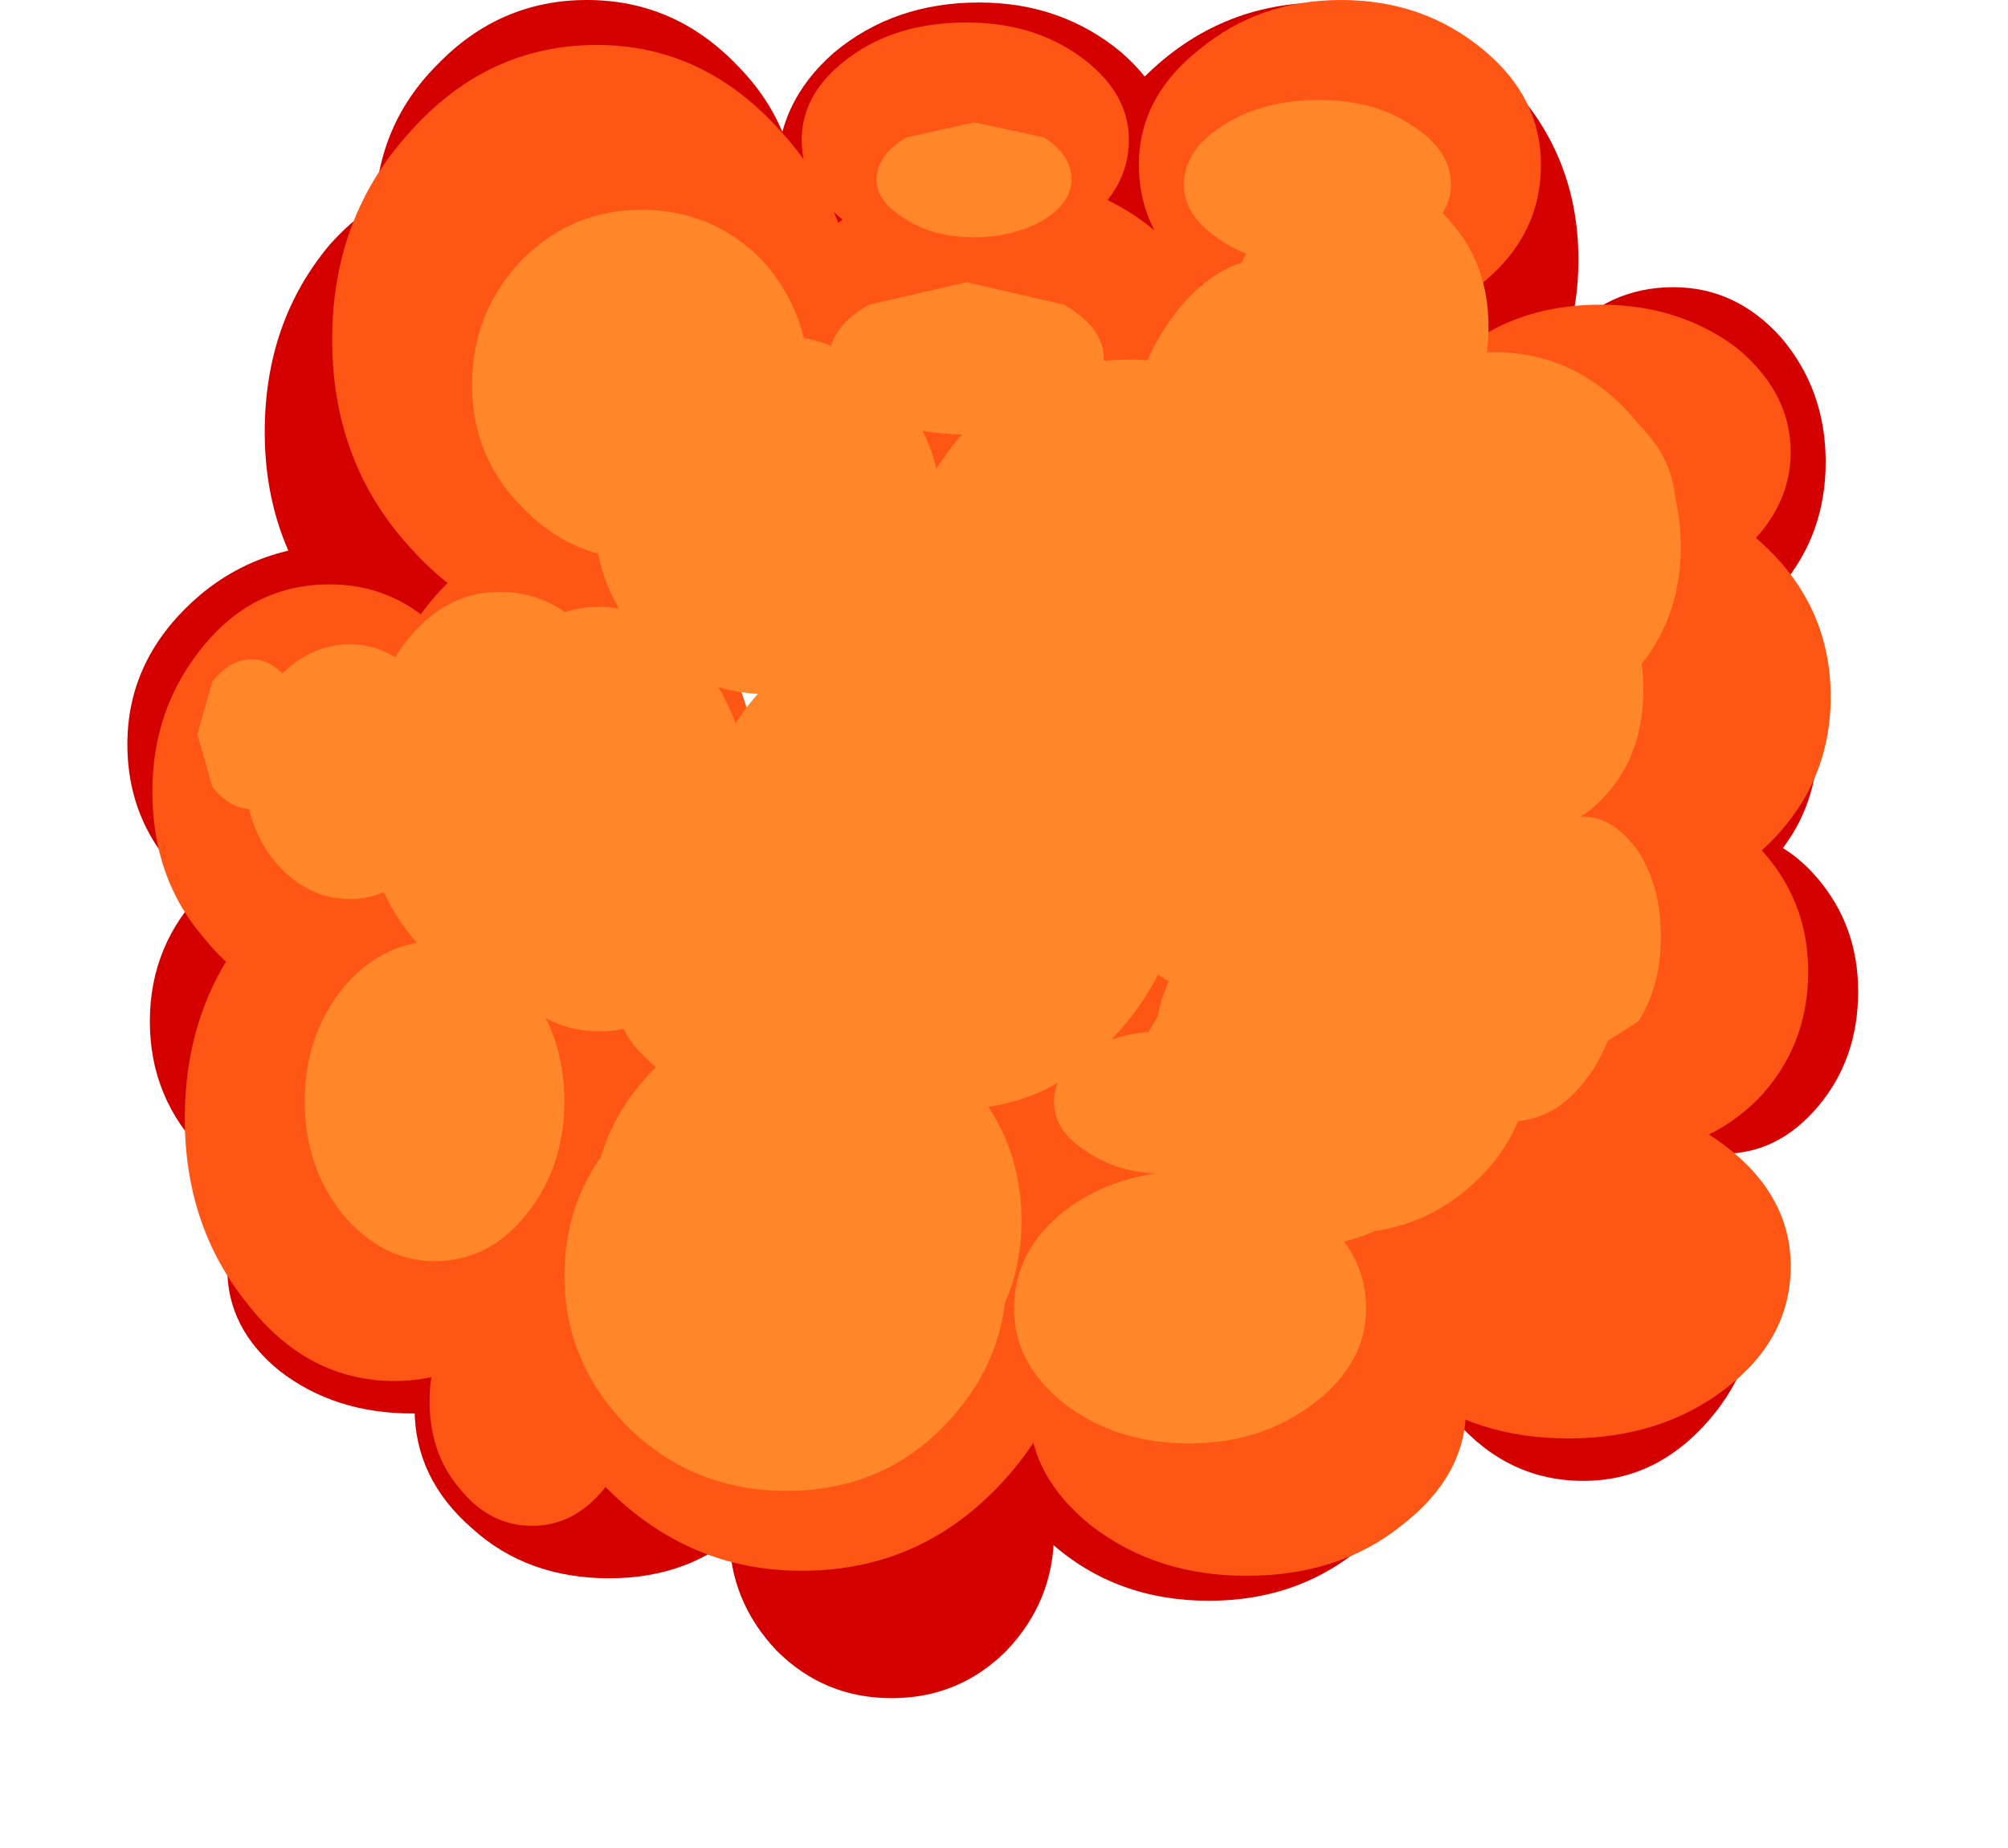 <?xml version="1.0" encoding="UTF-8" standalone="no"?>
<svg xmlns:xlink="http://www.w3.org/1999/xlink" height="37.0px" width="40.2px" xmlns="http://www.w3.org/2000/svg">
  <g transform="matrix(1.0, 0.0, 0.0, 1.0, 19.55, 16.3)">
    <path d="M-15.7 -4.25 Q-14.45 -5.4 -12.65 -5.4 -10.85 -5.4 -9.6 -4.25 -8.3 -3.05 -8.3 -1.4 -8.3 0.3 -9.6 1.45 -10.85 2.65 -12.65 2.65 -14.45 2.65 -15.7 1.45 -17.0 0.3 -17.0 -1.4 -17.0 -3.05 -15.7 -4.25" fill="#d40000" fill-rule="evenodd" stroke="none"/>
    <path d="M-9.75 -12.9 Q-7.9 -12.9 -6.6 -11.4 -5.25 -9.85 -5.25 -7.65 -5.25 -5.5 -6.6 -3.95 -7.9 -2.4 -9.75 -2.4 -11.6 -2.4 -12.95 -3.95 -14.25 -5.5 -14.25 -7.65 -14.25 -9.85 -12.95 -11.4 -11.6 -12.9 -9.75 -12.9" fill="#d40000" fill-rule="evenodd" stroke="none"/>
    <path d="M-4.8 -8.85 Q-6.05 -7.55 -7.8 -7.55 -9.55 -7.55 -10.8 -8.85 -12.05 -10.1 -12.05 -11.9 -12.05 -13.75 -10.8 -15.0 -9.55 -16.3 -7.8 -16.3 -6.05 -16.3 -4.8 -15.0 -3.55 -13.75 -3.55 -11.9 -3.55 -10.1 -4.8 -8.85" fill="#d40000" fill-rule="evenodd" stroke="none"/>
    <path d="M2.9 -10.35 Q1.7 -9.35 0.05 -9.35 -1.65 -9.35 -2.85 -10.35 -4.0 -11.35 -4.0 -12.8 -4.0 -14.25 -2.85 -15.25 -1.65 -16.25 0.05 -16.25 1.7 -16.25 2.9 -15.25 4.05 -14.25 4.05 -12.8 4.05 -11.35 2.9 -10.35" fill="#d40000" fill-rule="evenodd" stroke="none"/>
    <path d="M12.05 -11.1 Q12.05 -8.95 10.55 -7.45 9.05 -5.95 6.95 -5.95 4.85 -5.95 3.35 -7.45 1.85 -8.95 1.85 -11.1 1.85 -13.25 3.35 -14.75 4.85 -16.25 6.95 -16.25 9.05 -16.25 10.55 -14.75 12.05 -13.25 12.05 -11.1" fill="#d40000" fill-rule="evenodd" stroke="none"/>
    <path d="M13.95 -10.55 Q15.2 -10.55 16.1 -9.55 17.0 -8.5 17.0 -7.05 17.0 -5.6 16.1 -4.55 15.2 -3.5 13.95 -3.5 12.65 -3.5 11.75 -4.55 10.9 -5.6 10.9 -7.05 10.9 -8.5 11.75 -9.55 12.65 -10.55 13.95 -10.55" fill="#d40000" fill-rule="evenodd" stroke="none"/>
    <path d="M13.2 -3.75 Q13.8 -4.65 14.7 -4.65 15.6 -4.65 16.2 -3.75 16.85 -2.85 16.85 -1.55 16.85 -0.3 16.2 0.6 15.6 1.5 14.7 1.5 13.8 1.5 13.2 0.6 12.55 -0.3 12.55 -1.55 12.55 -2.85 13.2 -3.75" fill="#d40000" fill-rule="evenodd" stroke="none"/>
    <path d="M13.2 -3.75 Q13.8 -4.65 14.7 -4.65 15.6 -4.65 16.2 -3.75 16.85 -2.85 16.85 -1.55 16.85 -0.3 16.2 0.6 15.6 1.5 14.7 1.5 13.8 1.5 13.2 0.6 12.55 -0.3 12.55 -1.55 12.55 -2.85 13.2 -3.75 Z" fill="none" stroke="#a80f06" stroke-linecap="round" stroke-linejoin="round" stroke-opacity="0.0" stroke-width="6.0"/>
    <path d="M16.85 5.85 Q16.05 6.8 14.95 6.8 13.8 6.8 13.0 5.85 12.25 4.9 12.25 3.55 12.25 2.25 13.0 1.3 13.8 0.35 14.95 0.35 16.05 0.35 16.85 1.3 17.65 2.25 17.65 3.55 17.65 4.9 16.85 5.85" fill="#d40000" fill-rule="evenodd" stroke="none"/>
    <path d="M16.85 5.85 Q16.05 6.8 14.95 6.8 13.8 6.8 13.0 5.85 12.25 4.9 12.25 3.55 12.25 2.25 13.0 1.3 13.8 0.35 14.95 0.35 16.05 0.35 16.85 1.3 17.65 2.25 17.65 3.55 17.65 4.9 16.85 5.85 Z" fill="none" stroke="#a80f06" stroke-linecap="round" stroke-linejoin="round" stroke-opacity="0.0" stroke-width="6.0"/>
    <path d="M-10.25 1.5 Q-9.15 2.6 -9.15 4.15 -9.15 5.7 -10.25 6.8 -11.3 7.9 -12.85 7.9 -14.4 7.9 -15.45 6.8 -16.55 5.7 -16.55 4.15 -16.55 2.6 -15.45 1.5 -14.4 0.4 -12.85 0.4 -11.3 0.4 -10.25 1.5" fill="#d40000" fill-rule="evenodd" stroke="none"/>
    <path d="M-10.25 1.5 Q-9.15 2.6 -9.15 4.15 -9.15 5.7 -10.25 6.8 -11.3 7.9 -12.85 7.9 -14.4 7.9 -15.45 6.8 -16.55 5.7 -16.55 4.15 -16.55 2.6 -15.45 1.5 -14.4 0.4 -12.85 0.4 -11.3 0.4 -10.25 1.5 Z" fill="none" stroke="#a80f06" stroke-linecap="round" stroke-linejoin="round" stroke-opacity="0.0" stroke-width="6.0"/>
    <path d="M-8.7 7.05 Q-7.6 7.9 -7.6 9.1 -7.6 10.3 -8.7 11.15 -9.8 12.0 -11.3 12.0 -12.85 12.0 -13.95 11.15 -15.0 10.3 -15.0 9.1 -15.0 7.9 -13.95 7.05 -12.85 6.25 -11.3 6.25 -9.8 6.25 -8.7 7.05" fill="#d40000" fill-rule="evenodd" stroke="none"/>
    <path d="M-8.7 7.05 Q-7.6 7.9 -7.6 9.1 -7.6 10.3 -8.7 11.15 -9.8 12.0 -11.3 12.0 -12.85 12.0 -13.95 11.15 -15.0 10.3 -15.0 9.1 -15.0 7.9 -13.95 7.05 -12.85 6.25 -11.3 6.25 -9.8 6.25 -8.7 7.05 Z" fill="none" stroke="#a80f06" stroke-linecap="round" stroke-linejoin="round" stroke-opacity="0.0" stroke-width="6.0"/>
    <path d="M-11.25 11.9 Q-11.25 10.5 -10.1 9.5 -9.0 8.5 -7.35 8.5 -5.75 8.5 -4.65 9.5 -3.5 10.5 -3.5 11.9 -3.5 13.3 -4.65 14.3 -5.75 15.3 -7.35 15.3 -9.0 15.3 -10.1 14.3 -11.25 13.3 -11.25 11.9" fill="#d40000" fill-rule="evenodd" stroke="none"/>
    <path d="M-11.25 11.9 Q-11.25 10.5 -10.1 9.5 -9.0 8.5 -7.35 8.5 -5.75 8.5 -4.65 9.5 -3.5 10.5 -3.5 11.9 -3.5 13.3 -4.65 14.3 -5.75 15.3 -7.35 15.3 -9.0 15.3 -10.1 14.3 -11.25 13.3 -11.25 11.9 Z" fill="none" stroke="#a80f06" stroke-linecap="round" stroke-linejoin="round" stroke-opacity="0.0" stroke-width="6.0"/>
    <path d="M0.6 16.75 Q-0.35 17.7 -1.7 17.7 -3.05 17.7 -4.0 16.75 -4.95 15.75 -4.95 14.4 -4.95 13.0 -4.0 12.05 -3.05 11.05 -1.7 11.05 -0.35 11.05 0.6 12.05 1.55 13.0 1.55 14.4 1.55 15.75 0.6 16.75" fill="#d40000" fill-rule="evenodd" stroke="none"/>
    <path d="M0.6 16.75 Q-0.35 17.7 -1.7 17.7 -3.05 17.7 -4.0 16.75 -4.95 15.75 -4.95 14.4 -4.95 13.0 -4.0 12.05 -3.05 11.05 -1.7 11.05 -0.35 11.05 0.6 12.05 1.55 13.0 1.55 14.4 1.55 15.75 0.6 16.75 Z" fill="none" stroke="#a80f06" stroke-linecap="round" stroke-linejoin="round" stroke-opacity="0.0" stroke-width="6.0"/>
    <path d="M4.65 8.0 Q6.5 8.0 7.8 9.15 9.1 10.3 9.1 11.9 9.1 13.5 7.8 14.6 6.5 15.75 4.65 15.75 2.8 15.75 1.5 14.6 0.15 13.5 0.15 11.9 0.15 10.3 1.5 9.15 2.8 8.0 4.65 8.0" fill="#d40000" fill-rule="evenodd" stroke="none"/>
    <path d="M4.65 8.0 Q6.5 8.0 7.8 9.15 9.1 10.3 9.1 11.9 9.1 13.5 7.8 14.6 6.5 15.75 4.65 15.75 2.8 15.75 1.5 14.6 0.15 13.5 0.15 11.9 0.15 10.3 1.5 9.15 2.8 8.0 4.65 8.0 Z" fill="none" stroke="#a80f06" stroke-linecap="round" stroke-linejoin="round" stroke-opacity="0.0" stroke-width="6.0"/>
    <path d="M14.65 6.3 Q15.7 7.5 15.7 9.2 15.7 10.95 14.65 12.15 13.6 13.35 12.15 13.35 10.65 13.35 9.6 12.15 8.6 10.95 8.6 9.2 8.6 7.5 9.6 6.3 10.65 5.1 12.15 5.1 13.6 5.1 14.65 6.3" fill="#d40000" fill-rule="evenodd" stroke="none"/>
    <path d="M14.65 6.3 Q15.7 7.5 15.7 9.2 15.7 10.95 14.65 12.15 13.6 13.35 12.15 13.35 10.65 13.35 9.6 12.15 8.6 10.95 8.6 9.2 8.6 7.5 9.6 6.3 10.65 5.1 12.15 5.1 13.6 5.1 14.65 6.3 Z" fill="none" stroke="#a80f06" stroke-linecap="round" stroke-linejoin="round" stroke-opacity="0.0" stroke-width="6.0"/>
    <path d="M-14.6 2.35 Q-13.4 0.85 -11.65 0.85 -9.95 0.85 -8.75 2.35 -7.5 3.9 -7.5 6.1 -7.5 8.25 -8.75 9.8 -9.95 11.35 -11.65 11.35 -13.4 11.35 -14.6 9.8 -15.85 8.25 -15.85 6.1 -15.85 3.9 -14.6 2.35" fill="#ff5515" fill-rule="evenodd" stroke="none"/>
    <path d="M-12.95 -4.6 Q-11.5 -4.6 -10.5 -3.4 -9.45 -2.15 -9.45 -0.45 -9.45 1.3 -10.5 2.5 -11.5 3.75 -12.95 3.75 -14.45 3.75 -15.45 2.5 -16.5 1.3 -16.5 -0.45 -16.5 -2.15 -15.45 -3.4 -14.45 -4.6 -12.95 -4.6" fill="#ff5515" fill-rule="evenodd" stroke="none"/>
    <path d="M-8.9 9.25 Q-8.05 9.25 -7.45 10.0 -6.8 10.75 -6.8 11.75 -6.8 12.8 -7.45 13.5 -8.05 14.25 -8.9 14.25 -9.75 14.25 -10.35 13.5 -10.95 12.8 -10.95 11.75 -10.95 10.75 -10.35 10.0 -9.75 9.25 -8.9 9.25" fill="#ff5515" fill-rule="evenodd" stroke="none"/>
    <path d="M2.05 9.45 Q2.05 11.8 0.4 13.5 -1.2 15.15 -3.5 15.15 -5.75 15.15 -7.4 13.5 -9.0 11.8 -9.0 9.45 -9.0 7.1 -7.4 5.45 -5.75 3.75 -3.5 3.75 -1.2 3.75 0.4 5.45 2.05 7.1 2.05 9.45" fill="#ff5515" fill-rule="evenodd" stroke="none"/>
    <path d="M9.8 11.9 Q9.8 13.25 8.5 14.25 7.25 15.25 5.4 15.25 3.6 15.25 2.3 14.25 1.05 13.25 1.05 11.9 1.05 10.5 2.3 9.5 3.6 8.5 5.4 8.5 7.25 8.5 8.5 9.5 9.8 10.5 9.8 11.9" fill="#ff5515" fill-rule="evenodd" stroke="none"/>
    <path d="M15.0 6.65 Q16.3 7.65 16.3 9.05 16.3 10.5 15.0 11.5 13.7 12.5 11.85 12.5 10.0 12.5 8.7 11.5 7.4 10.5 7.4 9.05 7.4 7.65 8.7 6.65 10.0 5.65 11.85 5.65 13.7 5.65 15.0 6.65" fill="#ff5515" fill-rule="evenodd" stroke="none"/>
    <path d="M-8.35 -5.6 Q-6.65 -5.6 -5.45 -3.9 -4.3 -2.25 -4.3 0.1 -4.3 2.45 -5.45 4.1 -6.65 5.75 -8.35 5.75 -10.0 5.75 -11.2 4.1 -12.4 2.45 -12.4 0.1 -12.4 -2.25 -11.2 -3.9 -10.0 -5.6 -8.35 -5.6" fill="#ff5515" fill-rule="evenodd" stroke="none"/>
    <path d="M-2.35 -9.5 Q-2.35 -7.05 -3.9 -5.35 -5.45 -3.6 -7.6 -3.6 -9.8 -3.6 -11.35 -5.35 -12.9 -7.05 -12.9 -9.5 -12.9 -11.95 -11.35 -13.65 -9.8 -15.4 -7.6 -15.4 -5.45 -15.4 -3.9 -13.65 -2.35 -11.95 -2.35 -9.5" fill="#ff5515" fill-rule="evenodd" stroke="none"/>
    <path d="M3.05 -13.5 Q3.05 -12.5 2.1 -11.8 1.15 -11.1 -0.2 -11.1 -1.6 -11.1 -2.55 -11.8 -3.5 -12.5 -3.5 -13.5 -3.5 -14.45 -2.55 -15.15 -1.6 -15.85 -0.2 -15.85 1.15 -15.85 2.1 -15.15 3.05 -14.45 3.05 -13.5" fill="#ff5515" fill-rule="evenodd" stroke="none"/>
    <path d="M3.55 -11.7 Q4.9 -10.6 4.9 -9.05 4.9 -7.5 3.55 -6.4 2.2 -5.3 0.3 -5.3 -1.6 -5.3 -2.95 -6.4 -4.3 -7.5 -4.3 -9.05 -4.3 -10.6 -2.95 -11.7 -1.6 -12.8 0.3 -12.8 2.2 -12.8 3.55 -11.7" fill="#ff5515" fill-rule="evenodd" stroke="none"/>
    <path d="M11.3 -13.0 Q11.3 -11.6 10.15 -10.65 8.95 -9.65 7.3 -9.65 5.65 -9.65 4.45 -10.65 3.25 -11.6 3.25 -13.0 3.25 -14.35 4.45 -15.3 5.65 -16.3 7.3 -16.3 8.95 -16.3 10.15 -15.3 11.3 -14.35 11.3 -13.0" fill="#ff5515" fill-rule="evenodd" stroke="none"/>
    <path d="M15.2 -5.15 Q14.05 -4.3 12.5 -4.3 10.9 -4.3 9.8 -5.15 8.65 -6.05 8.65 -7.25 8.65 -8.45 9.8 -9.35 10.9 -10.2 12.5 -10.2 14.05 -10.2 15.2 -9.35 16.3 -8.45 16.3 -7.25 16.3 -6.05 15.2 -5.15" fill="#ff5515" fill-rule="evenodd" stroke="none"/>
    <path d="M15.75 -5.4 Q17.1 -4.15 17.1 -2.35 17.1 -0.55 15.75 0.7 14.4 1.95 12.5 1.95 10.6 1.95 9.25 0.7 7.95 -0.55 7.95 -2.35 7.95 -4.15 9.25 -5.4 10.6 -6.65 12.5 -6.65 14.4 -6.65 15.75 -5.4" fill="#ff5515" fill-rule="evenodd" stroke="none"/>
    <path d="M15.65 5.7 Q14.6 6.75 13.15 6.75 11.7 6.75 10.65 5.7 9.65 4.65 9.65 3.15 9.65 1.7 10.65 0.65 11.7 -0.4 13.15 -0.4 14.6 -0.4 15.65 0.65 16.65 1.7 16.65 3.15 16.65 4.65 15.65 5.7" fill="#ff5515" fill-rule="evenodd" stroke="none"/>
    <path d="M6.85 4.25 Q8.0 5.45 8.0 7.1 8.0 8.8 6.85 9.95 5.65 11.15 4.0 11.15 2.3 11.15 1.15 9.95 -0.05 8.8 -0.05 7.1 -0.05 5.45 1.15 4.25 2.3 3.1 4.0 3.1 5.65 3.1 6.85 4.25" fill="#ff5515" fill-rule="evenodd" stroke="none"/>
    <path d="M-10.5 -0.85 Q-10.5 0.2 -11.1 0.95 -11.7 1.7 -12.55 1.7 -13.4 1.7 -14.05 0.95 -14.65 0.2 -14.65 -0.85 -14.65 -1.9 -14.05 -2.65 -13.4 -3.4 -12.55 -3.4 -11.7 -3.4 -11.1 -2.65 -10.5 -1.9 -10.5 -0.85" fill="#ff872a" fill-rule="evenodd" stroke="none"/>
    <path d="M-7.55 -4.15 Q-6.3 -4.15 -5.4 -2.9 -4.5 -1.65 -4.5 0.1 -4.5 1.85 -5.4 3.1 -6.3 4.35 -7.55 4.35 -8.8 4.35 -9.7 3.1 -10.55 1.85 -10.55 0.1 -10.55 -1.65 -9.7 -2.9 -8.8 -4.15 -7.55 -4.15" fill="#ff872a" fill-rule="evenodd" stroke="none"/>
    <path d="M-9.0 3.5 Q-8.25 4.45 -8.25 5.75 -8.25 7.05 -9.0 8.0 -9.75 8.95 -10.85 8.95 -11.9 8.95 -12.7 8.0 -13.45 7.05 -13.45 5.75 -13.45 4.45 -12.7 3.5 -11.9 2.55 -10.85 2.55 -9.75 2.55 -9.0 3.5" fill="#ff872a" fill-rule="evenodd" stroke="none"/>
    <path d="M-6.45 5.1 Q-5.15 3.85 -3.4 3.85 -1.65 3.85 -0.4 5.1 0.9 6.35 0.9 8.15 0.9 9.9 -0.4 11.15 -1.65 12.4 -3.4 12.4 -5.15 12.4 -6.45 11.15 -7.7 9.9 -7.7 8.15 -7.7 6.35 -6.45 5.1" fill="#ff872a" fill-rule="evenodd" stroke="none"/>
    <path d="M-3.7 3.65 Q-3.7 4.35 -4.25 4.85 -4.75 5.4 -5.45 5.4 -6.15 5.4 -6.65 4.85 -7.2 4.35 -7.2 3.65 -7.2 2.95 -6.65 2.45 -6.15 1.9 -5.45 1.9 -4.75 1.9 -4.25 2.45 -3.7 2.95 -3.7 3.65" fill="#ff872a" fill-rule="evenodd" stroke="none"/>
    <path d="M6.75 7.95 Q7.8 8.75 7.8 9.9 7.8 11.0 6.75 11.8 5.7 12.6 4.25 12.6 2.8 12.6 1.75 11.8 0.75 11.0 0.75 9.9 0.75 8.75 1.75 7.95 2.8 7.15 4.25 7.15 5.7 7.15 6.75 7.95" fill="#ff872a" fill-rule="evenodd" stroke="none"/>
    <path d="M-0.35 -4.5 Q1.5 -4.5 2.85 -3.0 4.2 -1.45 4.2 0.7 4.2 2.85 2.85 4.35 1.5 5.9 -0.35 5.9 -2.25 5.9 -3.55 4.35 -4.9 2.85 -4.9 0.7 -4.9 -1.45 -3.55 -3.0 -2.25 -4.5 -0.35 -4.5" fill="#ff872a" fill-rule="evenodd" stroke="none"/>
    <path d="M-0.7 -6.0 Q-0.7 -4.5 -1.7 -3.45 -2.7 -2.4 -4.15 -2.4 -5.6 -2.4 -6.65 -3.45 -7.65 -4.5 -7.65 -6.0 -7.65 -7.5 -6.65 -8.55 -5.6 -9.6 -4.15 -9.6 -2.7 -9.6 -1.7 -8.55 -0.7 -7.5 -0.7 -6.0" fill="#ff872a" fill-rule="evenodd" stroke="none"/>
    <path d="M-4.3 -11.1 Q-3.35 -10.05 -3.35 -8.6 -3.35 -7.15 -4.3 -6.15 -5.3 -5.1 -6.7 -5.1 -8.1 -5.1 -9.1 -6.15 -10.1 -7.15 -10.1 -8.6 -10.1 -10.05 -9.1 -11.1 -8.1 -12.1 -6.7 -12.1 -5.3 -12.1 -4.3 -11.1" fill="#ff872a" fill-rule="evenodd" stroke="none"/>
    <path d="M2.55 -9.1 Q2.55 -8.5 1.75 -8.05 0.95 -7.6 -0.2 -7.6 -1.35 -7.6 -2.15 -8.05 -2.95 -8.5 -2.95 -9.1 -2.95 -9.75 -2.15 -10.2 L-0.2 -10.65 1.75 -10.2 Q2.55 -9.75 2.55 -9.1" fill="#ff872a" fill-rule="evenodd" stroke="none"/>
    <path d="M6.6 -4.15 Q6.6 -2.55 5.35 -1.4 4.15 -0.25 2.45 -0.25 0.7 -0.25 -0.5 -1.4 -1.75 -2.55 -1.75 -4.15 -1.75 -5.75 -0.5 -6.9 0.7 -8.05 2.45 -8.05 4.15 -8.05 5.35 -6.9 6.6 -5.75 6.6 -4.15" fill="#ff872a" fill-rule="evenodd" stroke="none"/>
    <path d="M1.9 -12.7 Q1.9 -12.25 1.35 -11.9 0.75 -11.55 -0.05 -11.55 -0.85 -11.55 -1.4 -11.9 -2.0 -12.25 -2.0 -12.7 -2.0 -13.2 -1.4 -13.55 L-0.05 -13.85 1.35 -13.55 Q1.9 -13.2 1.9 -12.7" fill="#ff872a" fill-rule="evenodd" stroke="none"/>
    <path d="M9.5 -12.6 Q9.5 -11.95 8.7 -11.45 7.95 -10.95 6.85 -10.95 5.75 -10.95 4.95 -11.45 4.15 -11.95 4.15 -12.6 4.15 -13.3 4.95 -13.8 5.75 -14.3 6.85 -14.3 7.95 -14.3 8.7 -13.8 9.5 -13.3 9.5 -12.6" fill="#ff872a" fill-rule="evenodd" stroke="none"/>
    <path d="M6.0 -11.15 Q7.3 -11.15 8.15 -9.85 9.05 -8.55 9.05 -6.65 9.05 -4.8 8.15 -3.5 7.3 -2.15 6.0 -2.15 4.75 -2.15 3.85 -3.5 2.95 -4.8 2.95 -6.65 2.95 -8.55 3.85 -9.85 4.75 -11.15 6.0 -11.15" fill="#ff872a" fill-rule="evenodd" stroke="none"/>
    <path d="M14.0 -6.1 Q14.0 -5.0 13.15 -4.25 12.25 -3.5 11.0 -3.5 9.7 -3.5 8.85 -4.25 7.95 -5.0 7.95 -6.1 7.95 -7.15 8.85 -7.9 9.7 -8.65 11.0 -8.65 12.25 -8.65 13.15 -7.9 14.0 -7.15 14.0 -6.1" fill="#ff872a" fill-rule="evenodd" stroke="none"/>
    <path d="M11.1 -5.3 Q12.0 -5.3 12.7 -4.5 13.35 -3.65 13.35 -2.5 13.35 -1.3 12.7 -0.5 12.0 0.35 11.1 0.35 10.15 0.35 9.5 -0.5 8.8 -1.3 8.8 -2.5 8.8 -3.65 9.5 -4.5 10.15 -5.3 11.1 -5.3" fill="#ff872a" fill-rule="evenodd" stroke="none"/>
    <path d="M5.95 5.75 Q5.95 6.35 5.3 6.75 L3.75 7.2 Q2.85 7.2 2.2 6.75 1.55 6.35 1.55 5.75 1.55 5.2 2.2 4.75 2.85 4.35 3.75 4.35 4.65 4.35 5.3 4.75 5.95 5.2 5.95 5.75" fill="#ff872a" fill-rule="evenodd" stroke="none"/>
    <path d="M9.85 5.65 Q9.85 6.9 8.85 7.75 7.9 8.65 6.5 8.65 5.1 8.65 4.1 7.75 3.15 6.9 3.15 5.65 3.15 4.4 4.1 3.5 5.1 2.65 6.5 2.65 7.9 2.65 8.85 3.5 9.85 4.4 9.85 5.65" fill="#ff872a" fill-rule="evenodd" stroke="none"/>
    <path d="M12.25 0.9 Q12.9 1.8 12.9 3.05 12.9 4.35 12.25 5.25 11.6 6.15 10.7 6.15 9.8 6.15 9.15 5.25 8.5 4.35 8.5 3.05 8.5 1.8 9.15 0.9 9.8 0.0 10.7 0.0 11.6 0.0 12.25 0.9" fill="#ff872a" fill-rule="evenodd" stroke="none"/>
    <path d="M10.7 -1.2 Q11.4 -0.35 11.4 0.85 11.4 2.1 10.7 2.95 10.0 3.8 8.95 3.8 7.95 3.8 7.25 2.95 6.55 2.1 6.55 0.85 6.55 -0.35 7.25 -1.2 7.95 -2.05 8.95 -2.05 10.0 -2.05 10.7 -1.2" fill="#ff872a" fill-rule="evenodd" stroke="none"/>
    <path d="M-3.8 4.9 Q-1.95 4.9 -0.7 6.2 0.6 7.45 0.6 9.25 0.6 11.0 -0.7 12.3 -1.95 13.55 -3.8 13.55 -5.65 13.55 -6.95 12.3 -8.25 11.0 -8.25 9.25 -8.25 7.45 -6.95 6.2 -5.65 4.9 -3.8 4.9" fill="#ff872a" fill-rule="evenodd" stroke="none"/>
    <path d="M4.05 0.75 Q4.05 2.7 2.65 4.1 1.25 5.5 -0.75 5.5 -2.7 5.5 -4.15 4.1 -5.55 2.7 -5.55 0.75 -5.55 -1.25 -4.15 -2.65 -2.7 -4.05 -0.75 -4.05 1.25 -4.05 2.65 -2.65 4.05 -1.25 4.05 0.75" fill="#ff872a" fill-rule="evenodd" stroke="none"/>
    <path d="M-1.8 -8.5 Q-0.8 -7.5 -0.8 -6.05 -0.8 -4.6 -1.8 -3.55 -2.75 -2.55 -4.15 -2.55 -5.5 -2.55 -6.5 -3.55 -7.5 -4.6 -7.5 -6.05 -7.5 -7.5 -6.5 -8.5 -5.5 -9.5 -4.15 -9.5 -2.75 -9.5 -1.8 -8.5" fill="#ff872a" fill-rule="evenodd" stroke="none"/>
    <path d="M3.05 -9.1 Q4.85 -9.1 6.15 -7.8 7.45 -6.5 7.45 -4.7 7.45 -2.85 6.15 -1.55 4.85 -0.25 3.05 -0.25 1.2 -0.25 -0.1 -1.55 -1.4 -2.85 -1.4 -4.7 -1.4 -6.5 -0.1 -7.8 1.2 -9.1 3.05 -9.1" fill="#ff872a" fill-rule="evenodd" stroke="none"/>
    <path d="M9.5 -11.85 Q10.25 -11.0 10.25 -9.75 10.25 -8.5 9.5 -7.65 8.75 -6.75 7.65 -6.75 6.6 -6.75 5.85 -7.65 5.05 -8.5 5.05 -9.75 5.05 -11.0 5.85 -11.85 6.6 -12.75 7.65 -12.75 8.75 -12.75 9.5 -11.85" fill="#ff872a" fill-rule="evenodd" stroke="none"/>
    <path d="M7.7 -8.1 Q8.85 -9.25 10.35 -9.25 11.9 -9.25 13.0 -8.1 14.1 -6.95 14.1 -5.35 14.1 -3.75 13.0 -2.65 11.9 -1.5 10.35 -1.5 8.85 -1.5 7.7 -2.65 6.65 -3.75 6.65 -5.35 6.65 -6.95 7.7 -8.1" fill="#ff872a" fill-rule="evenodd" stroke="none"/>
    <path d="M-6.2 2.85 Q-5.85 2.85 -5.55 3.1 -5.3 3.4 -5.3 3.75 -5.3 4.15 -5.55 4.4 L-6.2 4.65 -6.85 4.4 -7.1 3.75 -6.85 3.1 -6.2 2.85" fill="#ff872a" fill-rule="evenodd" stroke="none"/>
    <path d="M-14.5 -0.1 Q-14.95 -0.1 -15.3 -0.55 L-15.6 -1.6 -15.3 -2.65 Q-14.95 -3.1 -14.5 -3.1 -14.1 -3.1 -13.75 -2.65 -13.45 -2.2 -13.45 -1.6 -13.45 -1.0 -13.75 -0.55 -14.1 -0.1 -14.5 -0.1" fill="#ff872a" fill-rule="evenodd" stroke="none"/>
    <path d="M-9.55 -4.45 Q-8.35 -4.45 -7.55 -3.35 -6.75 -2.2 -6.75 -0.55 -6.75 1.05 -7.55 2.2 -8.35 3.35 -9.55 3.35 -10.7 3.35 -11.5 2.2 -12.3 1.05 -12.3 -0.55 -12.3 -2.2 -11.5 -3.35 -10.7 -4.45 -9.55 -4.45" fill="#ff872a" fill-rule="evenodd" stroke="none"/>
    <path d="M7.85 -4.9 Q9.25 -4.9 10.25 -3.9 11.25 -2.9 11.25 -1.45 11.25 -0.05 10.25 0.95 9.25 1.95 7.85 1.95 6.45 1.95 5.45 0.95 4.45 -0.05 4.45 -1.45 4.45 -2.9 5.45 -3.9 6.45 -4.9 7.85 -4.9" fill="#ff872a" fill-rule="evenodd" stroke="none"/>
    <path d="M5.7 -3.25 Q7.15 -3.25 8.2 -2.2 9.25 -1.15 9.25 0.3 9.25 1.8 8.2 2.8 7.15 3.85 5.7 3.85 4.2 3.85 3.15 2.8 2.15 1.8 2.15 0.3 2.15 -1.15 3.15 -2.2 4.2 -3.25 5.7 -3.25" fill="#ff872a" fill-rule="evenodd" stroke="none"/>
    <path d="M11.1 4.8 Q11.1 6.3 10.0 7.35 8.9 8.4 7.3 8.4 5.75 8.4 4.65 7.35 3.55 6.3 3.55 4.8 3.55 3.3 4.65 2.2 5.75 1.15 7.3 1.15 8.9 1.15 10.0 2.2 11.1 3.3 11.1 4.8" fill="#ff872a" fill-rule="evenodd" stroke="none"/>
    <path d="M12.15 4.85 Q11.5 4.85 11.0 4.15 10.55 3.45 10.55 2.45 10.55 1.45 11.0 0.75 11.5 0.05 12.15 0.05 12.75 0.05 13.25 0.75 13.7 1.45 13.7 2.45 13.7 3.45 13.25 4.15 L12.15 4.85" fill="#ff872a" fill-rule="evenodd" stroke="none"/>
  </g>
</svg>
